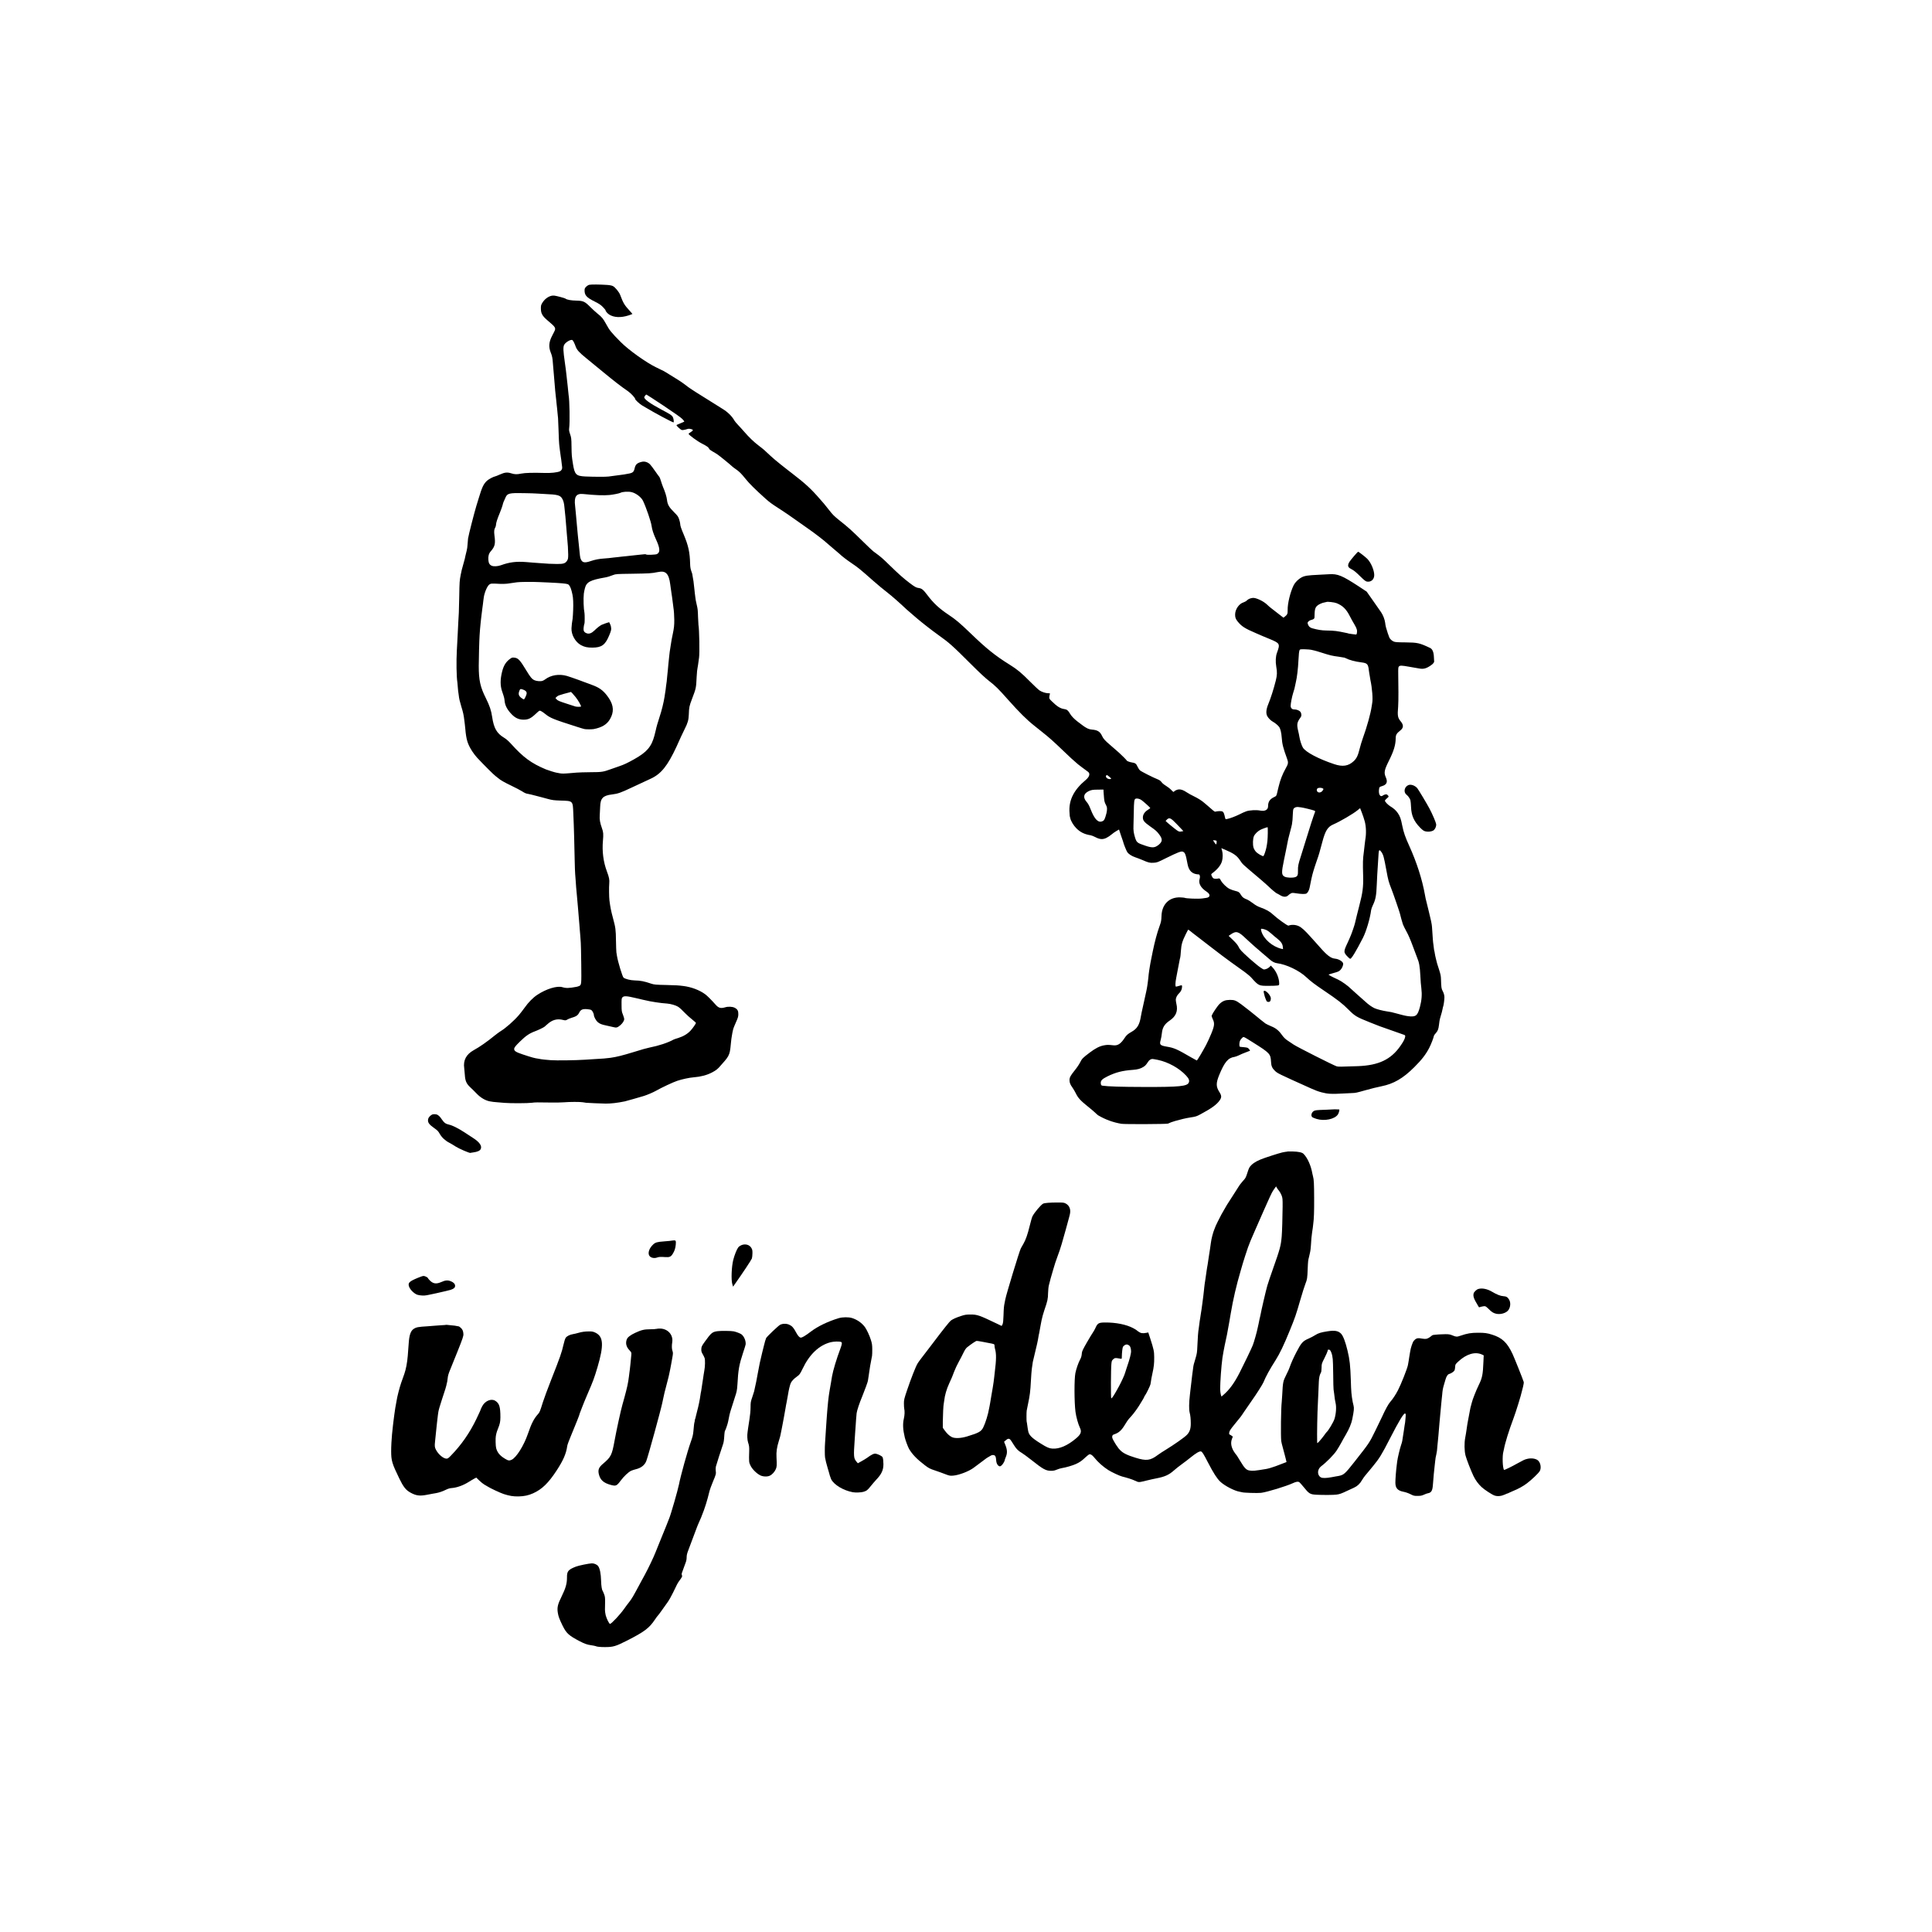 <?xml version="1.0" standalone="no"?>
<!DOCTYPE svg PUBLIC "-//W3C//DTD SVG 20010904//EN"
 "http://www.w3.org/TR/2001/REC-SVG-20010904/DTD/svg10.dtd">
<svg version="1.0" xmlns="http://www.w3.org/2000/svg"
 width="4167pt" height="4167pt" viewBox="0 0 4167 4167"
 preserveAspectRatio="xMidYMid meet">
<g transform="translate(0,4167) scale(0.1,-0.1)"
fill="#000000" stroke="none">
<path d="M12713 35528 c-47 -10 -102 -63 -104 -101 -7 -121 34 -170 220 -262
90 -45 127 -69 173 -116 32 -33 58 -64 58 -70 0 -21 42 -70 80 -94 101 -64
250 -71 413 -19 48 15 87 30 87 33 -1 3 -30 38 -66 76 -104 112 -133 160 -198
335 -23 61 -108 165 -155 189 -25 13 -69 22 -132 26 -155 10 -331 12 -376 3z"/>
<path d="M11895 35291 c-81 -20 -155 -79 -203 -161 -22 -37 -27 -56 -26 -115
1 -109 31 -161 154 -265 166 -140 174 -154 133 -235 -11 -22 -34 -67 -51 -100
-64 -128 -71 -228 -24 -347 31 -77 39 -118 47 -233 3 -38 7 -93 10 -121 3 -28
8 -80 10 -115 17 -218 25 -315 30 -359 2 -19 7 -62 10 -95 4 -33 8 -73 10 -90
2 -16 6 -61 10 -100 3 -38 8 -79 10 -90 2 -11 7 -58 10 -105 4 -47 8 -96 11
-110 2 -14 6 -110 9 -215 5 -187 13 -342 20 -387 2 -13 7 -50 10 -83 10 -78
12 -91 20 -145 10 -61 11 -75 20 -150 4 -36 9 -72 10 -80 5 -33 -18 -72 -50
-86 -60 -25 -190 -39 -325 -35 -253 8 -426 3 -511 -14 -89 -19 -140 -17 -209
5 -90 29 -143 23 -250 -25 -44 -20 -90 -38 -101 -40 -42 -8 -144 -63 -178 -96
-74 -71 -105 -139 -176 -374 -20 -66 -43 -142 -52 -170 -46 -152 -168 -628
-178 -700 -4 -27 -9 -86 -11 -129 -2 -43 -10 -102 -18 -130 -8 -28 -20 -78
-27 -111 -7 -33 -14 -64 -15 -70 -2 -5 -17 -59 -33 -120 -34 -121 -34 -119
-55 -225 -24 -123 -26 -151 -31 -460 -3 -162 -7 -322 -9 -355 -2 -33 -7 -112
-10 -175 -3 -63 -8 -162 -11 -220 -3 -58 -7 -145 -10 -195 -2 -49 -8 -151 -12
-225 -13 -229 -8 -571 12 -691 2 -13 6 -64 10 -114 4 -49 8 -92 10 -95 2 -3 6
-32 9 -64 8 -77 21 -130 56 -246 40 -129 52 -187 65 -300 3 -30 8 -66 10 -80
2 -14 6 -56 10 -95 21 -241 49 -332 150 -490 28 -44 77 -107 108 -140 145
-155 356 -365 392 -391 22 -16 49 -37 60 -47 45 -41 132 -91 287 -165 90 -43
190 -96 222 -116 68 -43 88 -52 141 -60 22 -4 91 -20 154 -37 64 -16 123 -32
131 -34 8 -2 67 -18 130 -35 101 -28 136 -32 280 -37 271 -8 264 -1 275 -277
3 -83 8 -196 10 -251 4 -98 10 -306 20 -775 3 -129 7 -255 10 -280 2 -25 6
-83 10 -130 8 -125 15 -210 20 -255 2 -22 7 -71 10 -110 3 -38 8 -95 11 -125
4 -30 8 -75 9 -100 6 -87 15 -195 19 -230 3 -19 7 -78 11 -130 3 -52 8 -111
10 -130 2 -19 7 -78 11 -130 3 -52 8 -117 10 -145 3 -27 7 -234 10 -460 5
-442 5 -447 -46 -472 -14 -6 -39 -14 -55 -17 -159 -30 -228 -32 -305 -8 -115
35 -347 -36 -541 -164 -93 -61 -192 -161 -275 -279 -40 -55 -95 -127 -124
-160 -107 -124 -285 -281 -390 -344 -30 -19 -86 -59 -125 -91 -177 -144 -326
-248 -459 -321 -161 -90 -229 -218 -204 -388 4 -31 10 -95 13 -143 8 -130 33
-189 114 -266 36 -34 69 -65 73 -70 4 -4 37 -37 73 -74 82 -85 184 -144 277
-162 61 -11 98 -16 163 -20 39 -3 108 -9 155 -13 125 -11 503 -10 590 2 74 10
103 10 420 5 91 -2 212 1 270 5 128 11 349 11 410 1 25 -4 56 -9 70 -11 31 -4
342 -17 425 -18 118 0 248 15 410 48 29 6 324 90 415 118 68 21 199 77 255
109 118 68 377 189 463 217 110 36 261 68 352 75 153 12 284 46 395 104 92 48
126 76 190 152 21 25 59 69 86 98 27 30 60 75 73 100 37 73 44 108 61 292 7
72 11 100 19 145 3 17 8 46 11 65 3 19 8 43 11 52 3 9 7 26 9 37 2 11 27 73
56 138 45 100 53 127 53 180 1 73 -19 107 -80 138 -48 24 -138 29 -203 9 -98
-29 -143 -16 -209 59 -82 93 -179 191 -222 222 -124 91 -301 158 -475 179
-114 14 -150 16 -363 21 -233 5 -262 8 -327 29 -153 52 -230 67 -360 70 -88 2
-198 30 -236 59 -24 18 -124 347 -143 472 -4 22 -9 56 -12 75 -3 19 -7 132 -9
250 -3 238 -8 280 -65 490 -42 155 -57 234 -76 380 -9 73 -11 290 -4 365 7 80
-2 130 -49 255 -79 210 -108 440 -87 670 12 134 9 185 -20 262 -44 123 -56
193 -49 288 3 47 8 128 9 180 5 184 62 242 256 265 125 15 188 37 410 142 128
61 250 118 421 196 227 103 367 277 563 700 25 54 46 100 46 102 0 6 91 198
129 275 64 125 83 193 87 310 5 156 11 182 69 335 88 233 88 230 100 475 3 58
7 114 9 125 2 11 7 42 10 68 4 27 9 56 11 65 1 10 6 38 9 65 3 26 9 68 13 95
14 96 5 613 -13 705 -2 11 -6 88 -9 171 -5 156 -6 167 -30 270 -18 78 -24 110
-30 166 -3 25 -7 61 -10 80 -2 19 -6 58 -9 85 -17 164 -21 192 -37 272 -6 29
-10 54 -9 55 0 2 -9 30 -21 63 -16 43 -23 88 -25 160 -6 243 -38 388 -135 619
-59 138 -79 199 -79 238 0 15 -10 58 -22 95 -20 61 -31 77 -114 160 -106 105
-138 162 -149 264 -7 62 -41 175 -84 272 -11 26 -32 86 -46 132 -14 46 -30 87
-35 90 -5 3 -43 56 -86 118 -42 61 -93 129 -113 150 -46 48 -115 71 -176 57
-101 -23 -138 -55 -157 -139 -17 -78 -39 -99 -123 -115 -38 -8 -88 -17 -110
-20 -79 -10 -281 -37 -330 -44 -53 -8 -315 -7 -500 1 -202 10 -232 40 -269
277 -26 163 -27 184 -30 372 -2 170 -5 189 -30 263 -23 67 -26 88 -20 135 16
116 8 602 -12 704 -2 12 -7 54 -10 95 -3 42 -7 82 -9 91 -1 8 -6 44 -9 80 -4
36 -9 81 -11 100 -2 19 -7 60 -10 90 -8 75 -12 103 -35 270 -33 229 -36 310
-15 357 24 56 138 125 178 110 15 -6 48 -70 72 -139 26 -75 76 -130 233 -257
81 -65 246 -200 367 -301 223 -184 389 -313 528 -407 67 -47 157 -144 157
-171 0 -17 96 -105 148 -136 29 -17 61 -36 70 -41 206 -124 583 -325 608 -325
13 0 1 90 -16 117 -23 39 -51 57 -246 160 -248 132 -382 230 -368 269 9 24 34
54 46 54 4 0 171 -108 371 -241 233 -155 377 -257 404 -287 24 -26 43 -50 43
-53 0 -3 -38 -21 -85 -39 -47 -18 -85 -36 -85 -40 0 -16 89 -98 114 -104 17
-4 50 0 84 10 65 20 65 20 114 10 55 -12 54 -30 -3 -65 -27 -17 -49 -34 -48
-38 2 -23 192 -162 286 -209 107 -54 148 -83 158 -115 3 -10 34 -34 68 -53 35
-19 87 -51 116 -71 48 -33 265 -210 316 -258 11 -11 46 -37 77 -58 73 -50 115
-92 206 -205 83 -104 202 -222 432 -429 86 -77 136 -114 305 -222 94 -60 251
-167 350 -239 99 -71 220 -156 268 -189 118 -80 360 -267 397 -305 3 -3 62
-54 132 -113 69 -58 132 -112 140 -119 54 -53 164 -137 274 -211 123 -82 188
-135 445 -363 107 -94 235 -201 324 -269 90 -69 270 -228 409 -360 22 -21 131
-115 226 -195 130 -109 316 -254 450 -350 248 -177 302 -225 714 -636 175
-175 311 -302 386 -359 133 -102 200 -167 415 -410 234 -264 406 -434 560
-555 39 -30 72 -57 75 -60 3 -3 48 -39 100 -80 146 -115 239 -198 465 -415
135 -130 195 -185 305 -279 21 -18 129 -98 216 -162 52 -37 32 -108 -49 -176
-249 -207 -360 -421 -352 -671 2 -51 5 -99 7 -107 3 -8 8 -30 12 -49 15 -64
71 -156 131 -216 85 -85 176 -129 306 -150 21 -3 67 -21 103 -40 93 -50 161
-55 238 -17 31 15 80 47 109 72 28 25 77 59 108 77 l56 32 42 -127 c24 -70 43
-127 44 -127 0 0 2 -7 4 -15 10 -44 68 -189 88 -218 30 -44 95 -86 175 -113
37 -12 103 -38 147 -56 138 -60 163 -66 246 -61 73 4 86 9 270 101 247 122
322 151 357 139 51 -17 65 -52 105 -269 28 -149 103 -218 244 -223 20 0 31
-52 18 -90 -33 -99 19 -197 151 -283 84 -55 81 -119 -6 -132 -19 -2 -60 -8
-90 -13 -88 -12 -355 -2 -383 15 -4 2 -43 6 -87 8 -239 11 -401 -147 -409
-400 -3 -99 -9 -129 -42 -220 -51 -137 -106 -343 -149 -556 -23 -112 -43 -213
-45 -224 -1 -11 -7 -45 -13 -75 -6 -30 -14 -77 -17 -105 -3 -27 -8 -61 -10
-75 -2 -14 -6 -54 -9 -90 -3 -36 -8 -76 -11 -89 -2 -12 -7 -42 -9 -65 -3 -22
-8 -52 -11 -66 -2 -14 -7 -38 -11 -55 -6 -31 -47 -218 -69 -315 -25 -108 -43
-196 -49 -233 -28 -178 -80 -264 -200 -331 -82 -46 -112 -73 -152 -135 -82
-125 -147 -167 -243 -156 -108 12 -133 12 -202 -1 -95 -18 -184 -64 -307 -157
-148 -112 -166 -130 -206 -210 -19 -40 -71 -117 -116 -172 -93 -116 -113 -153
-113 -212 0 -53 16 -95 62 -158 20 -27 53 -84 74 -126 48 -99 102 -158 257
-282 69 -55 144 -119 166 -141 23 -23 50 -46 60 -52 157 -92 318 -151 499
-182 70 -12 979 -8 1006 4 57 26 78 34 159 58 105 31 233 61 325 75 120 19
128 21 220 70 239 128 353 211 415 305 40 60 38 98 -13 177 -71 112 -72 189
-3 359 117 285 193 375 332 395 21 4 64 19 94 34 30 16 96 44 145 62 50 18 92
34 94 36 7 5 -29 52 -49 63 -11 6 -51 12 -90 15 -39 2 -75 7 -80 10 -15 9 -12
91 4 128 7 18 28 45 45 60 38 32 14 42 249 -105 347 -218 366 -239 375 -403 4
-96 24 -143 85 -201 56 -54 63 -58 777 -379 101 -45 152 -64 230 -85 134 -35
211 -39 455 -25 74 4 167 9 205 10 75 3 86 5 275 58 133 38 257 68 355 88 264
53 466 170 710 414 160 159 249 275 322 417 38 73 92 215 100 258 1 9 20 35
41 58 40 43 57 86 67 172 3 25 8 63 11 85 3 22 13 67 24 100 22 70 37 127 45
172 3 18 9 43 14 55 9 24 24 142 24 188 0 43 -14 93 -40 140 -25 46 -29 78
-34 250 -1 68 -10 108 -41 205 -22 66 -42 127 -43 135 -2 8 -13 51 -24 95 -11
44 -23 100 -26 124 -3 23 -7 46 -10 50 -2 4 -7 32 -10 62 -3 30 -7 63 -9 74
-8 40 -16 146 -31 383 -3 56 -26 166 -69 335 -35 139 -66 266 -69 282 -3 17
-10 55 -16 85 -59 328 -177 694 -336 1045 -88 193 -122 293 -150 431 -31 157
-47 202 -96 276 -39 57 -92 106 -164 148 -50 31 -115 98 -115 120 0 9 18 31
40 49 46 37 48 43 19 72 -16 16 -27 19 -52 14 -18 -4 -39 -13 -47 -20 -63 -52
-108 30 -84 153 6 27 13 33 59 46 105 31 130 88 83 194 -43 96 -31 156 66 350
105 210 146 341 148 481 1 84 16 109 104 180 66 53 69 115 6 190 -67 81 -74
121 -57 321 4 52 7 192 6 310 -2 118 -3 288 -4 377 -2 141 0 164 15 179 23 23
64 22 218 -6 69 -12 139 -24 155 -27 17 -3 48 -8 70 -12 90 -17 158 4 257 76
43 31 66 64 59 87 -1 5 -4 46 -5 90 -4 101 -32 167 -80 190 -229 109 -272 118
-531 121 -177 1 -227 5 -255 18 -43 19 -75 49 -94 85 -13 27 -58 161 -72 217
-13 54 -14 60 -19 103 -9 71 -44 163 -88 228 -23 33 -102 146 -176 252 l-135
192 -165 109 c-364 238 -460 278 -646 266 -49 -3 -137 -8 -195 -10 -134 -6
-256 -15 -283 -21 -12 -3 -33 -7 -46 -10 -85 -18 -195 -109 -240 -198 -72
-146 -133 -396 -129 -536 2 -74 -8 -99 -57 -136 l-34 -26 -88 68 c-193 148
-215 166 -265 214 -84 80 -249 155 -315 144 -55 -9 -90 -25 -119 -53 -16 -16
-49 -35 -72 -42 -98 -29 -182 -150 -183 -261 -1 -65 12 -100 57 -155 84 -103
153 -147 389 -248 61 -26 128 -55 150 -65 22 -9 87 -37 145 -60 229 -95 233
-104 160 -304 -27 -74 -32 -188 -14 -292 22 -121 19 -187 -10 -304 -49 -191
-104 -365 -161 -505 -47 -113 -54 -198 -24 -258 23 -44 79 -100 124 -124 43
-22 111 -79 134 -112 27 -37 48 -125 55 -226 9 -140 32 -231 115 -457 31 -85
28 -110 -29 -211 -66 -115 -120 -253 -151 -387 -6 -25 -12 -52 -15 -60 -2 -8
-11 -45 -19 -82 -16 -63 -18 -67 -60 -87 -97 -45 -135 -102 -135 -199 0 -79
-68 -115 -173 -94 -77 16 -232 8 -297 -16 -30 -10 -97 -40 -147 -66 -89 -44
-202 -87 -270 -101 -29 -6 -33 -4 -39 22 -22 101 -34 130 -60 142 -24 11 -105
8 -154 -5 -8 -2 -33 13 -55 34 -22 20 -67 59 -100 87 -33 27 -69 58 -79 67
-51 46 -139 102 -221 141 -49 23 -122 63 -161 89 -73 49 -128 68 -178 61 -35
-5 -78 -26 -95 -46 -10 -13 -19 -8 -59 35 -25 27 -78 68 -116 91 -40 24 -80
57 -95 79 -18 26 -42 43 -81 59 -108 43 -356 169 -384 195 -16 15 -39 51 -52
80 -27 62 -51 80 -119 89 -52 8 -115 32 -115 45 0 6 -118 125 -164 165 -123
108 -167 147 -196 171 -105 89 -144 132 -170 190 -43 94 -98 129 -217 138 -69
5 -123 30 -211 97 -42 32 -90 69 -107 81 -68 52 -129 116 -156 164 -40 70 -68
93 -120 100 -89 12 -159 55 -277 172 -51 50 -54 55 -50 95 3 23 8 49 12 58 6
14 0 17 -34 17 -59 1 -138 27 -190 61 -25 17 -117 103 -205 192 -185 187 -276
262 -435 361 -313 194 -508 351 -850 682 -230 221 -319 296 -470 396 -201 134
-326 249 -463 431 -82 109 -117 138 -179 146 -58 8 -86 23 -203 112 -128 97
-232 189 -427 379 -139 137 -196 187 -293 257 -16 11 -42 30 -58 43 -17 12
-115 104 -217 205 -259 255 -324 313 -523 470 -105 84 -142 121 -216 217 -49
63 -98 124 -108 135 -10 12 -47 54 -83 95 -198 229 -318 339 -620 571 -25 18
-52 39 -60 46 -8 6 -84 67 -169 133 -85 67 -188 155 -230 195 -124 119 -142
133 -246 213 -107 81 -210 180 -315 302 -36 41 -94 106 -130 143 -36 38 -72
81 -80 96 -48 89 -142 182 -247 247 -128 79 -503 314 -578 362 -38 25 -92 60
-120 78 -27 17 -78 55 -113 83 -35 27 -105 76 -155 107 -51 31 -137 85 -192
119 -117 73 -121 75 -285 153 -210 101 -592 373 -760 543 -207 208 -244 254
-320 395 -62 113 -90 147 -185 222 -38 31 -108 95 -155 142 -113 115 -151 133
-290 136 -130 3 -212 18 -246 45 -13 10 -191 58 -237 63 -18 2 -45 1 -62 -3z
m1730 -4236 c96 -24 207 -110 244 -188 70 -148 173 -450 185 -542 10 -77 41
-172 93 -285 91 -198 96 -281 22 -321 -27 -14 -226 -21 -234 -8 -6 8 -26 8
-145 -6 -88 -10 -126 -14 -185 -20 -33 -3 -73 -8 -90 -10 -16 -2 -61 -7 -100
-10 -38 -4 -77 -8 -86 -10 -9 -2 -52 -6 -95 -10 -43 -4 -88 -9 -99 -12 -11 -2
-54 -6 -95 -8 -114 -7 -204 -24 -298 -56 -135 -46 -184 -36 -217 45 -13 32
-19 73 -40 301 -7 74 -15 156 -20 190 -2 17 -7 64 -10 105 -6 74 -11 132 -20
220 -2 25 -9 99 -15 165 -6 66 -13 140 -16 165 -25 198 24 271 176 255 247
-26 446 -34 570 -21 79 8 208 34 232 47 47 25 170 32 243 14z m-2065 -29 c19
-2 107 -7 195 -11 272 -11 330 -27 372 -102 28 -50 40 -101 48 -193 3 -41 8
-86 10 -100 3 -14 7 -56 10 -95 5 -68 12 -159 20 -240 2 -22 7 -78 10 -125 4
-47 8 -98 10 -115 10 -84 20 -251 20 -335 0 -81 -3 -100 -23 -131 -37 -60 -78
-74 -217 -73 -102 0 -234 6 -395 20 -19 1 -69 5 -110 8 -41 3 -113 9 -160 13
-213 17 -362 -1 -545 -68 -69 -25 -157 -30 -200 -11 -46 20 -67 56 -72 126 -7
78 10 138 51 184 90 103 105 162 81 338 -12 92 -8 138 17 177 8 12 15 39 16
59 2 46 25 117 86 266 25 63 51 134 57 160 10 46 19 69 65 168 39 84 83 94
389 88 127 -2 246 -6 265 -8z m2813 -1724 c42 -40 68 -115 83 -237 3 -27 7
-57 9 -65 2 -8 7 -40 10 -70 3 -30 8 -62 10 -70 2 -8 7 -38 10 -66 3 -28 7
-59 9 -70 2 -10 7 -48 11 -84 4 -36 9 -72 10 -80 9 -48 18 -178 18 -260 1
-114 -6 -178 -32 -301 -11 -52 -23 -107 -25 -124 -3 -16 -12 -73 -20 -125 -20
-123 -26 -165 -31 -220 -9 -85 -16 -155 -20 -190 -3 -19 -7 -70 -10 -113 -4
-43 -8 -86 -10 -95 -1 -10 -6 -55 -10 -102 -4 -47 -8 -87 -10 -90 -1 -3 -6
-36 -10 -73 -3 -37 -8 -76 -10 -85 -1 -9 -6 -37 -10 -62 -3 -25 -9 -58 -11
-75 -20 -129 -64 -307 -109 -440 -35 -105 -71 -231 -79 -276 -2 -15 -16 -71
-31 -125 -65 -242 -164 -357 -440 -511 -147 -82 -215 -114 -315 -148 -52 -18
-133 -47 -180 -63 -172 -62 -197 -66 -440 -67 -124 -1 -261 -5 -305 -9 -44 -3
-114 -9 -155 -13 -120 -10 -162 -10 -210 -1 -25 5 -58 11 -74 14 -34 6 -177
51 -221 69 -316 132 -489 259 -757 557 -51 56 -100 99 -147 127 -157 95 -220
205 -256 448 -20 140 -56 245 -135 403 -122 243 -154 388 -154 700 0 151 11
558 18 655 2 22 6 85 10 140 4 55 9 107 11 115 2 8 7 51 10 95 4 44 8 82 10
85 2 3 6 39 10 80 4 41 8 77 10 80 1 3 6 36 10 73 3 37 8 76 10 85 1 9 6 39 9
66 15 106 75 247 120 279 33 23 45 24 231 14 50 -2 119 0 155 4 120 17 145 20
210 30 58 9 328 12 485 4 33 -1 125 -5 205 -9 255 -12 367 -22 406 -36 33 -13
59 -59 83 -149 28 -105 35 -167 35 -311 0 -113 -12 -308 -19 -320 -4 -7 -18
-125 -19 -170 -7 -139 83 -298 204 -364 75 -41 140 -55 249 -54 196 1 274 57
358 258 47 111 52 136 39 200 -3 20 -34 90 -39 90 -11 0 -136 -44 -162 -57
-40 -21 -99 -67 -159 -126 -58 -55 -110 -74 -160 -57 -47 15 -70 44 -70 88 0
37 12 111 20 124 6 9 6 198 0 227 -19 90 -26 308 -14 416 3 28 14 80 23 117
35 135 113 177 440 234 42 7 111 28 173 53 50 20 77 22 390 26 388 6 435 9
557 34 105 21 155 14 198 -27z m14454 -641 c130 -51 210 -129 284 -276 28 -55
73 -137 101 -182 52 -88 65 -130 54 -187 -6 -29 -10 -34 -29 -31 -12 2 -49 6
-82 10 -32 4 -62 8 -65 10 -4 2 -17 6 -31 9 -235 50 -271 54 -452 57 -99 1
-185 15 -304 48 -50 14 -78 40 -94 88 -10 31 -9 37 11 58 12 13 34 26 48 30
59 14 82 29 83 55 3 176 12 212 61 257 29 28 111 64 158 70 19 3 37 7 39 9 12
12 172 -6 218 -25z m-547 -1006 c14 -3 43 -11 66 -15 22 -5 90 -24 150 -44
198 -63 231 -71 384 -91 24 -3 109 -17 120 -20 3 0 14 -5 25 -11 73 -39 205
-74 336 -90 129 -16 148 -36 163 -174 3 -25 7 -55 10 -67 2 -11 8 -43 12 -70
3 -26 9 -57 11 -68 39 -179 57 -418 38 -505 -3 -14 -8 -45 -11 -69 -20 -145
-104 -448 -189 -680 -23 -64 -55 -168 -70 -231 -35 -144 -65 -208 -127 -266
-115 -108 -240 -127 -423 -65 -336 112 -611 257 -673 355 -27 43 -66 163 -77
237 -3 24 -15 81 -26 125 -33 140 -25 184 47 284 20 28 25 43 21 73 -6 43 -19
62 -58 83 -30 15 -59 22 -100 23 -43 1 -71 31 -72 76 0 51 28 196 53 275 25
78 38 126 45 170 3 19 10 51 15 70 23 92 47 291 55 465 6 133 14 204 26 227 8
14 24 16 116 14 60 -2 119 -7 133 -11z m-4321 -2768 c9 -12 8 -15 -6 -19 -56
-14 -123 41 -93 77 11 13 17 11 50 -15 20 -16 42 -36 49 -43z m4568 -220 c22
-12 22 -13 4 -43 -24 -39 -69 -57 -102 -40 -31 15 -38 62 -12 82 22 17 81 17
110 1z m-4726 -59 c1 -18 2 -44 4 -58 1 -14 5 -59 8 -101 5 -57 14 -91 37
-133 25 -49 29 -65 25 -119 -2 -34 -16 -98 -32 -142 -24 -70 -32 -82 -63 -96
-91 -43 -170 35 -255 251 -31 81 -57 129 -85 160 -85 96 -73 177 33 232 61 31
89 36 215 37 l112 1 1 -32z m814 -191 c46 -31 195 -166 195 -175 -1 -4 -25
-22 -54 -40 -69 -44 -106 -101 -106 -163 0 -66 28 -101 153 -190 131 -92 148
-108 203 -182 72 -97 68 -150 -18 -220 -81 -64 -135 -68 -283 -18 -179 60
-190 68 -225 180 -29 95 -37 154 -33 251 2 47 5 180 7 295 3 227 9 269 34 285
26 16 86 5 127 -23z m3450 -161 c48 -6 239 -53 278 -68 20 -8 26 -15 21 -27
-24 -57 -134 -394 -194 -596 -40 -132 -90 -294 -112 -360 -55 -168 -66 -221
-63 -311 3 -100 -10 -129 -66 -144 -60 -17 -177 -11 -220 11 -71 36 -73 83
-15 364 20 94 38 182 41 198 3 15 12 58 19 95 8 37 17 83 20 102 3 19 14 70
26 113 51 195 61 234 65 257 10 55 17 131 19 221 1 61 7 102 17 117 15 25 59
41 99 36 14 -2 43 -5 65 -8z m1371 -305 c30 -116 34 -266 10 -398 -2 -10 -7
-49 -11 -88 -6 -66 -9 -87 -19 -167 -22 -163 -24 -218 -15 -538 5 -224 -11
-345 -81 -615 -35 -134 -86 -340 -95 -384 -8 -39 -70 -221 -91 -268 -13 -28
-24 -54 -24 -57 0 -3 -21 -49 -46 -103 -91 -192 -91 -206 20 -315 16 -15 33
-28 38 -28 27 0 126 163 273 450 72 140 155 420 178 601 2 19 19 66 36 102 61
128 76 205 86 457 6 150 10 217 30 525 3 44 7 106 9 139 5 81 21 88 63 26 40
-60 52 -105 103 -382 42 -229 48 -250 115 -423 42 -107 173 -489 180 -523 7
-36 47 -179 63 -227 10 -28 44 -96 75 -152 38 -67 86 -176 137 -315 43 -117
86 -231 95 -253 44 -102 59 -189 70 -400 7 -132 10 -171 21 -260 17 -139 7
-260 -31 -404 -52 -192 -88 -219 -255 -198 -30 4 -73 12 -95 18 -22 6 -48 13
-59 15 -10 2 -58 14 -105 28 -89 25 -128 33 -196 42 -90 13 -221 46 -271 70
-59 28 -130 78 -196 140 -24 21 -99 89 -168 149 -69 61 -132 117 -140 126 -59
62 -206 167 -280 201 -146 67 -210 102 -203 109 5 3 55 19 113 35 89 24 111
34 140 64 33 33 60 94 60 132 0 45 -90 103 -172 111 -97 10 -172 67 -338 256
-36 41 -76 86 -90 101 -14 15 -59 65 -100 111 -124 139 -196 205 -256 233 -70
33 -158 38 -224 12 -19 -7 -238 150 -331 237 -70 66 -145 109 -275 156 -57 20
-106 48 -165 93 -46 35 -100 69 -119 76 -75 28 -105 50 -134 99 -34 59 -51 71
-130 90 -34 8 -86 26 -116 41 -64 31 -156 121 -190 185 -21 40 -28 45 -48 40
-44 -11 -99 -8 -116 6 -10 8 -24 31 -32 50 -15 36 -15 36 18 61 110 84 179
169 204 256 19 67 20 168 1 231 l-15 50 77 -32 c191 -81 260 -130 329 -235 56
-84 31 -61 432 -400 80 -68 164 -143 187 -166 46 -47 163 -144 174 -144 4 0
33 -16 65 -35 70 -43 126 -47 170 -13 16 12 31 25 34 29 3 3 18 13 33 21 25
13 40 13 115 1 112 -17 192 -19 220 -4 25 13 59 74 67 121 22 123 58 285 81
358 15 48 29 92 30 97 1 6 21 64 44 130 46 129 60 179 121 409 63 239 116 323
234 374 148 64 430 229 525 307 l55 45 38 -98 c21 -53 49 -139 63 -191z
m-4139 27 c42 -40 91 -89 189 -193 l37 -40 -29 -6 c-62 -14 -73 -9 -176 73
-57 45 -120 98 -141 117 l-37 35 27 28 c39 41 73 37 130 -14z m2047 -273 c-2
-142 -9 -209 -30 -314 -15 -72 -48 -168 -63 -184 -13 -14 -130 53 -166 96 -20
23 -42 62 -49 87 -19 64 -14 195 9 245 22 49 83 108 139 137 34 18 138 56 157
57 3 1 4 -55 3 -124z m-1108 -168 c11 -6 4 -72 -8 -81 -1 -2 -17 18 -35 44
l-31 48 31 -2 c18 -1 37 -5 43 -9z m1081 -1928 c24 -11 71 -46 105 -77 35 -32
91 -79 125 -105 81 -64 115 -114 121 -178 l5 -50 -29 6 c-196 44 -387 208
-438 377 -7 26 -11 50 -8 53 10 10 75 -5 119 -26z m-1644 -21 c23 -18 47 -37
53 -43 6 -5 62 -48 124 -95 61 -47 180 -138 263 -203 148 -115 390 -298 434
-327 39 -27 203 -144 301 -216 53 -39 117 -93 141 -120 157 -176 161 -177 371
-177 86 0 173 3 193 7 36 7 37 9 37 48 0 107 -58 249 -136 335 l-44 47 -31
-32 c-29 -29 -81 -52 -121 -52 -13 0 -116 70 -154 105 -6 5 -33 28 -60 50 -27
22 -71 60 -99 85 -171 155 -206 192 -231 249 -18 38 -52 80 -119 145 l-95 91
48 33 c116 79 162 65 326 -93 22 -22 79 -74 126 -115 47 -41 87 -77 90 -80 3
-3 32 -28 65 -55 33 -28 65 -55 70 -61 6 -6 35 -30 65 -55 30 -24 71 -59 90
-77 53 -50 110 -80 165 -87 199 -25 476 -157 627 -299 94 -88 184 -157 388
-294 293 -198 396 -278 524 -407 140 -140 172 -160 463 -276 209 -84 201 -81
458 -170 110 -38 207 -72 215 -76 8 -3 20 -7 25 -9 6 -1 23 -7 38 -13 25 -10
28 -15 24 -44 -6 -43 -38 -105 -105 -200 -203 -290 -468 -415 -912 -432 -376
-14 -426 -14 -460 -4 -66 20 -856 419 -930 470 -41 27 -103 69 -137 92 -37 25
-77 64 -100 97 -75 108 -139 162 -243 204 -52 22 -108 49 -125 60 -28 19 -183
144 -195 156 -14 14 -264 212 -325 256 -118 86 -148 98 -245 98 -101 -1 -156
-22 -224 -85 -40 -36 -152 -202 -171 -252 -5 -10 4 -40 21 -75 45 -90 40 -144
-31 -317 -32 -77 -81 -185 -110 -240 -77 -146 -193 -340 -202 -338 -4 1 -57
30 -118 65 -308 179 -367 206 -527 233 -150 26 -164 42 -133 149 9 33 21 98
25 143 12 122 59 197 170 272 135 92 180 205 143 360 -7 31 -13 71 -13 89 0
40 29 98 65 132 42 39 66 85 69 134 4 52 3 52 -68 31 -27 -8 -54 -15 -61 -15
-19 0 -17 82 5 193 11 56 22 113 24 127 2 14 14 75 26 135 12 61 24 121 26
135 3 14 7 32 10 40 3 8 10 71 14 140 10 142 29 207 106 363 27 53 50 97 52
97 2 0 22 -15 45 -32z m-11963 -1444 c121 -29 212 -50 255 -58 17 -4 41 -9 55
-12 57 -11 199 -33 250 -38 30 -3 84 -8 120 -11 80 -7 183 -37 232 -67 38 -24
77 -59 168 -153 30 -31 92 -86 138 -123 45 -36 82 -69 82 -74 0 -17 -67 -114
-117 -168 -64 -69 -154 -123 -263 -157 -46 -14 -91 -29 -100 -34 -124 -69
-321 -134 -529 -175 -58 -12 -149 -37 -331 -94 -241 -74 -369 -106 -502 -125
-96 -13 -160 -18 -378 -30 -47 -3 -123 -7 -170 -11 -219 -14 -618 -19 -740
-10 -95 7 -194 17 -210 21 -8 2 -33 7 -55 10 -88 12 -137 26 -340 93 -144 48
-185 73 -185 116 0 32 23 62 126 163 126 123 199 173 323 220 70 26 170 74
202 96 11 8 39 32 62 54 106 98 215 128 344 94 45 -12 60 -10 93 11 14 9 50
24 80 33 104 30 143 55 170 110 35 69 71 86 167 80 43 -3 83 -11 97 -20 24
-16 56 -80 56 -113 0 -33 47 -118 81 -146 45 -38 81 -53 192 -76 50 -10 117
-25 147 -33 65 -17 86 -11 146 38 50 42 86 96 87 133 1 15 -12 59 -27 97 -27
65 -29 80 -30 211 -1 125 1 144 18 162 31 36 94 32 286 -14z m11264 -1334
c223 -47 461 -179 608 -338 61 -66 77 -107 58 -151 -33 -80 -199 -97 -955 -95
-510 1 -789 10 -910 28 -23 4 -31 17 -33 55 -4 55 30 89 145 146 175 86 320
124 548 140 100 7 167 26 225 63 44 28 56 41 103 112 24 37 59 60 93 60 11 0
64 -9 118 -20z"/>
<path d="M11004 27462 c-92 -67 -140 -143 -174 -276 -43 -171 -43 -306 1 -432
41 -118 47 -141 53 -205 10 -99 59 -190 155 -288 78 -80 157 -114 258 -113 99
0 158 30 266 133 71 66 72 67 103 54 17 -7 60 -36 95 -65 108 -87 172 -113
676 -274 77 -25 154 -48 170 -51 37 -7 160 -7 198 0 176 34 285 100 350 212
89 150 83 292 -18 447 -99 150 -184 221 -333 280 -165 65 -508 188 -579 208
-169 47 -343 19 -470 -77 -16 -12 -41 -26 -55 -30 -42 -14 -131 -6 -176 15
-52 26 -86 66 -169 204 -141 233 -178 273 -262 282 -42 5 -53 2 -89 -24z m279
-666 c53 -19 77 -44 77 -78 0 -28 -41 -121 -59 -132 -5 -3 -29 10 -55 30 -62
47 -72 87 -41 162 15 36 23 37 78 18z m1132 -161 c52 -63 128 -197 116 -204
-12 -8 -98 -7 -121 1 -8 3 -96 31 -194 63 -148 48 -184 63 -208 88 l-28 31 21
22 c12 12 33 27 47 33 28 12 189 58 232 67 13 3 27 7 30 10 5 5 44 -36 105
-111z"/>
<path d="M27256 20292 c-3 -5 0 -26 6 -48 5 -21 10 -41 11 -44 0 -15 39 -115
48 -126 6 -8 25 -14 40 -14 32 0 49 27 49 76 0 71 -127 199 -154 156z"/>
<path d="M29214 29688 c-103 -121 -126 -155 -134 -191 -10 -48 6 -72 74 -106
43 -21 94 -63 176 -144 86 -85 124 -115 148 -120 91 -18 162 44 162 140 0 104
-70 268 -147 347 -43 44 -187 156 -201 156 -4 0 -40 -37 -78 -82z"/>
<path d="M30380 24738 c-88 -33 -115 -150 -47 -205 40 -33 76 -84 87 -122 5
-21 12 -87 14 -147 7 -182 60 -304 191 -440 55 -56 80 -75 115 -84 52 -14 126
-8 168 14 41 21 75 93 67 143 -6 41 -82 217 -141 329 -55 105 -243 418 -267
446 -50 56 -134 86 -187 66z"/>
<path d="M28787 17744 c-1 -1 -83 -5 -182 -9 -215 -7 -242 -10 -272 -30 -50
-33 -64 -105 -26 -133 10 -7 50 -23 88 -35 171 -53 394 -6 462 97 21 33 39
105 26 107 -15 2 -94 4 -96 3z"/>
<path d="M9315 17628 c-40 -22 -75 -62 -81 -95 -13 -71 16 -113 135 -197 65
-45 85 -66 115 -120 42 -76 120 -149 203 -191 32 -16 94 -53 138 -82 74 -48
307 -149 323 -139 4 2 30 7 57 10 96 13 149 37 165 77 27 64 -27 143 -153 226
-51 33 -139 91 -197 129 -139 90 -258 150 -337 168 -72 16 -104 40 -156 116
-37 54 -52 69 -86 92 -29 20 -96 23 -126 6z"/>
<path d="M27778 16835 c-2 -2 -30 -6 -63 -10 -55 -6 -184 -44 -430 -127 -143
-49 -234 -97 -291 -153 -47 -47 -55 -61 -89 -167 -34 -107 -41 -120 -96 -178
-32 -35 -80 -97 -104 -139 -25 -42 -86 -137 -135 -211 -93 -140 -120 -185
-227 -375 -35 -63 -133 -262 -133 -272 0 -3 -6 -19 -14 -36 -31 -69 -70 -219
-80 -307 -3 -25 -12 -88 -20 -140 -8 -52 -18 -113 -21 -135 -28 -190 -36 -242
-40 -255 -2 -8 -6 -37 -10 -65 -8 -66 -14 -108 -25 -175 -15 -90 -20 -132 -26
-185 -2 -27 -6 -66 -9 -85 -2 -19 -7 -60 -10 -90 -3 -30 -13 -107 -22 -170
-20 -151 -20 -145 -32 -220 -6 -36 -13 -81 -15 -100 -3 -19 -7 -46 -10 -60 -2
-14 -7 -52 -11 -85 -4 -32 -8 -66 -10 -75 -12 -65 -23 -201 -30 -385 -5 -132
-10 -163 -39 -260 -39 -127 -45 -150 -52 -209 -2 -24 -6 -52 -8 -62 -2 -11 -7
-50 -12 -89 -4 -38 -8 -72 -9 -75 -1 -3 -5 -39 -9 -80 -5 -41 -10 -83 -11 -92
-2 -9 -7 -48 -10 -85 -4 -37 -9 -81 -11 -98 -20 -169 -22 -317 -5 -382 16 -60
24 -141 24 -238 0 -115 -25 -185 -89 -248 -53 -53 -274 -208 -441 -310 -65
-39 -147 -93 -182 -119 -159 -120 -246 -131 -476 -60 -183 56 -271 99 -335
165 -27 28 -50 55 -50 59 0 3 -6 13 -14 21 -8 8 -37 53 -64 100 -41 71 -48 92
-43 118 5 26 14 34 51 46 94 32 153 87 225 208 29 50 67 105 83 122 16 18 42
48 58 65 44 49 115 145 161 218 75 120 113 185 113 194 0 5 6 17 14 25 23 26
114 213 120 246 3 17 9 50 12 75 3 25 12 77 21 115 30 141 31 150 40 220 5 33
8 112 7 175 -1 125 -9 165 -86 403 l-42 128 -40 -8 c-82 -16 -121 -10 -173 27
-26 19 -50 36 -53 40 -3 3 -29 18 -57 33 -150 80 -376 125 -613 123 -132 -1
-158 -16 -202 -115 -17 -36 -41 -81 -55 -99 -13 -17 -72 -114 -130 -215 -82
-142 -106 -192 -109 -227 -5 -66 -14 -99 -39 -144 -35 -65 -83 -200 -101 -291
-26 -127 -25 -628 2 -835 14 -108 58 -267 96 -345 42 -87 22 -141 -86 -231
-184 -155 -359 -229 -509 -218 -71 6 -114 24 -247 107 -202 126 -260 185 -275
277 -4 25 -9 54 -11 65 -3 11 -7 43 -10 70 -3 28 -8 53 -10 57 -6 9 -6 206 0
243 2 17 14 75 26 130 42 197 53 281 65 515 6 106 14 222 20 260 7 49 17 115
21 145 3 17 20 91 39 165 41 164 73 308 81 369 3 26 8 48 9 51 2 3 11 46 19
95 9 50 18 99 20 110 2 11 11 61 21 110 9 50 37 149 61 220 68 197 77 239 79
365 2 69 9 139 19 175 9 33 19 71 22 85 3 14 9 39 14 55 6 17 30 102 55 190
24 88 67 217 94 287 27 69 67 188 89 265 37 125 149 526 157 563 2 8 10 40 18
70 28 106 -3 195 -83 240 -42 23 -55 24 -180 24 -167 0 -282 -9 -312 -25 -48
-25 -188 -191 -229 -272 -11 -21 -37 -111 -59 -202 -47 -192 -85 -302 -137
-392 -21 -36 -46 -79 -55 -97 -30 -55 -315 -992 -334 -1096 -2 -14 -9 -45 -14
-70 -17 -79 -21 -121 -26 -280 -3 -112 -9 -165 -21 -193 -9 -21 -19 -36 -22
-34 -3 1 -44 21 -91 44 -388 186 -432 202 -579 201 -94 0 -118 -4 -208 -33
-105 -35 -167 -63 -215 -97 -25 -17 -170 -199 -388 -488 -52 -68 -100 -131
-107 -140 -134 -173 -201 -262 -223 -299 -39 -64 -138 -316 -223 -566 -66
-195 -71 -216 -71 -295 0 -47 3 -98 7 -115 12 -51 9 -137 -8 -210 -27 -116
-21 -239 20 -410 14 -59 68 -204 91 -244 70 -119 169 -222 341 -353 84 -64
107 -76 221 -114 70 -24 170 -59 222 -80 86 -33 102 -36 165 -31 126 9 348 94
451 174 27 20 96 73 154 115 58 43 110 82 115 86 6 5 15 11 20 13 6 2 28 15
50 29 44 28 61 32 92 25 31 -7 45 -39 48 -106 3 -62 25 -110 61 -129 18 -10
27 -9 53 11 26 19 71 93 71 117 0 5 12 37 26 73 33 80 29 152 -12 253 l-28 70
39 33 c54 47 81 42 121 -22 18 -27 47 -74 66 -103 41 -65 88 -110 155 -148 28
-16 119 -83 203 -149 261 -207 317 -238 434 -238 44 0 78 7 121 26 33 14 80
28 105 32 85 13 234 56 306 89 86 40 127 69 209 147 33 31 70 59 82 62 27 6
63 -18 103 -68 78 -99 193 -201 305 -272 71 -45 242 -125 295 -138 118 -30
219 -62 280 -91 85 -39 75 -40 257 5 65 16 159 37 208 46 180 35 268 75 377
172 35 32 111 92 168 133 57 41 143 107 192 147 113 92 189 136 221 128 27 -7
52 -47 152 -240 117 -226 192 -343 264 -412 95 -90 310 -201 422 -218 24 -4
46 -8 49 -10 20 -12 336 -22 410 -13 134 18 539 141 688 210 66 31 107 37 134
22 9 -5 51 -52 93 -104 120 -149 140 -161 280 -169 144 -7 371 -6 432 3 67 9
107 23 224 79 52 24 122 57 156 72 70 32 127 86 169 161 16 28 46 71 66 95 21
24 65 78 99 119 33 41 69 84 78 95 128 155 183 243 355 579 202 394 303 560
332 549 14 -5 16 -18 10 -87 -3 -45 -8 -92 -10 -106 -3 -14 -7 -43 -11 -65 -3
-22 -11 -71 -16 -110 -6 -38 -12 -79 -14 -90 -5 -31 -15 -97 -21 -135 -3 -19
-16 -64 -29 -100 -23 -67 -69 -262 -79 -335 -3 -22 -7 -58 -10 -80 -16 -120
-30 -305 -30 -385 1 -117 50 -171 175 -195 43 -8 107 -30 150 -52 67 -34 81
-38 154 -37 65 0 91 5 137 26 32 15 70 29 86 31 72 12 98 54 107 177 5 79 9
127 20 240 11 111 17 167 20 190 2 14 7 54 10 90 8 70 8 71 25 145 12 54 15
79 24 195 4 41 8 91 11 110 2 19 7 67 10 105 8 102 15 183 20 240 7 68 14 148
20 220 3 33 8 80 10 105 3 25 7 74 10 110 3 36 8 81 10 100 3 19 7 62 10 95 8
97 15 136 35 205 10 36 26 90 35 120 21 75 49 118 82 126 40 10 100 50 114 76
6 12 13 46 14 76 3 54 4 56 71 119 175 162 363 216 510 147 l35 -17 -6 -136
c-11 -280 -25 -350 -102 -506 -54 -110 -135 -315 -148 -375 -1 -8 -9 -35 -16
-60 -7 -25 -13 -50 -15 -56 -4 -20 -34 -180 -49 -259 -8 -44 -16 -89 -18 -100
-3 -11 -10 -60 -16 -110 -7 -49 -19 -126 -28 -170 -23 -115 -20 -290 6 -388
24 -90 116 -326 174 -447 43 -87 101 -167 172 -233 60 -57 226 -165 280 -183
63 -22 144 -14 221 21 32 15 59 26 59 24 0 -2 14 4 30 13 17 9 55 26 85 38
117 47 219 103 305 168 105 80 243 212 274 262 41 69 18 193 -46 238 -51 36
-141 47 -226 26 -52 -12 -84 -28 -212 -99 -124 -70 -279 -145 -285 -138 -32
37 -41 305 -14 395 3 10 7 30 10 45 24 136 107 404 211 681 52 139 159 485
178 576 3 10 14 55 25 98 11 44 18 90 14 102 -18 60 -207 533 -243 608 -115
243 -223 344 -439 412 -107 34 -162 41 -302 41 -153 0 -230 -13 -383 -65 -74
-26 -91 -25 -168 7 -53 22 -79 27 -154 27 -74 0 -205 -8 -270 -18 -7 -1 -29
-16 -48 -33 -19 -17 -52 -36 -72 -43 -35 -12 -58 -11 -164 6 -51 8 -92 -10
-130 -58 -25 -31 -65 -151 -76 -229 -3 -24 -8 -51 -10 -59 -2 -8 -7 -35 -10
-60 -5 -42 -20 -127 -29 -176 -15 -75 -148 -412 -214 -539 -49 -95 -112 -190
-167 -252 -40 -45 -103 -160 -177 -322 -11 -25 -76 -158 -143 -296 -133 -271
-127 -261 -445 -666 -213 -272 -237 -292 -355 -314 -16 -2 -43 -7 -60 -10 -16
-3 -55 -10 -85 -16 -115 -21 -194 -22 -228 -5 -86 45 -85 173 2 240 119 90
271 245 334 339 27 40 70 113 97 162 26 50 70 128 98 175 76 129 124 244 143
340 37 184 42 239 28 292 -8 29 -16 67 -19 83 -27 150 -33 220 -40 470 -11
318 -23 433 -70 630 -44 186 -94 320 -138 367 -60 64 -137 79 -294 54 -148
-23 -200 -40 -269 -84 -32 -21 -93 -52 -135 -71 -131 -56 -162 -91 -271 -301
-65 -126 -113 -234 -144 -325 -9 -28 -40 -97 -70 -155 -71 -142 -74 -153 -89
-441 -4 -64 -8 -130 -10 -145 -16 -124 -24 -729 -11 -844 2 -19 18 -87 36
-150 17 -63 35 -131 40 -150 4 -19 15 -62 24 -94 9 -32 15 -59 14 -60 -9 -5
-174 -68 -233 -89 -78 -29 -165 -54 -210 -61 -249 -41 -284 -44 -358 -32 -65
10 -107 53 -192 196 -37 63 -71 117 -74 120 -4 3 -23 28 -43 56 -80 110 -103
215 -67 309 l19 50 -23 17 c-12 10 -30 20 -39 24 -24 7 -23 45 1 93 11 21 62
88 113 149 113 135 120 145 191 252 31 47 105 154 164 238 102 143 234 352
253 397 53 129 131 272 262 478 90 141 180 330 303 632 119 292 136 340 231
670 41 143 91 299 110 347 38 96 41 117 49 328 6 151 9 179 27 245 5 22 12 51
15 65 2 14 8 41 13 60 4 19 11 76 14 125 4 50 9 122 11 160 3 39 10 95 15 125
5 30 12 75 15 100 3 25 7 60 9 78 16 118 21 267 20 552 -1 320 -6 415 -24 475
-5 17 -12 46 -15 65 -28 167 -105 339 -190 424 -31 31 -109 48 -237 51 -53 1
-99 1 -100 0z m-192 -848 c17 -21 43 -66 56 -100 21 -57 23 -76 22 -242 -1
-205 -12 -563 -20 -645 -19 -207 -34 -261 -196 -720 -44 -124 -96 -277 -114
-339 -29 -98 -130 -533 -149 -640 -3 -19 -7 -37 -9 -40 -2 -3 -7 -22 -10 -41
-3 -19 -12 -64 -20 -100 -8 -36 -17 -76 -20 -90 -14 -77 -81 -315 -106 -375
-28 -71 -189 -406 -283 -590 -112 -221 -223 -374 -353 -483 l-39 -34 -14 44
c-7 24 -13 77 -14 118 0 152 24 494 49 675 6 44 41 238 49 270 6 26 44 203 49
230 12 60 49 263 51 280 2 11 15 88 29 170 54 318 121 606 216 930 22 77 43
147 45 155 7 28 87 275 111 343 28 81 85 218 125 305 16 35 29 65 29 67 0 3
131 302 180 410 10 22 48 108 85 190 89 199 105 232 150 294 l38 53 15 -28 c8
-16 30 -46 48 -67z m-6396 -3257 c58 -11 116 -22 129 -25 130 -24 131 -24 131
-58 0 -18 5 -48 10 -67 31 -105 30 -232 -5 -510 -2 -19 -7 -60 -10 -90 -7 -70
-21 -170 -30 -220 -3 -14 -7 -41 -10 -60 -3 -19 -12 -71 -20 -115 -15 -89 -23
-135 -30 -180 -3 -16 -7 -41 -10 -55 -3 -14 -8 -38 -11 -55 -23 -135 -78 -313
-126 -410 -44 -90 -94 -119 -348 -196 -136 -42 -271 -47 -335 -12 -52 27 -101
74 -151 143 l-39 55 0 135 c1 134 12 359 20 383 2 7 6 37 10 67 12 114 52 252
107 370 51 109 73 161 109 260 22 57 66 152 99 210 32 58 77 144 100 193 28
59 54 97 78 117 85 68 188 138 207 139 11 1 67 -8 125 -19z m3168 -83 c20 -16
33 -55 37 -112 4 -52 -28 -177 -95 -370 -17 -50 -32 -97 -34 -106 -11 -44 -77
-189 -134 -294 -101 -185 -146 -255 -164 -255 -11 0 -9 640 3 745 6 61 11 73
39 98 30 26 38 29 84 24 28 -3 62 -9 76 -12 24 -6 25 -5 26 42 1 84 13 192 24
214 6 11 25 28 42 39 32 19 63 15 96 -13z m4350 -134 c12 -27 24 -64 26 -83 3
-19 8 -52 11 -73 4 -21 8 -172 10 -335 1 -163 5 -308 8 -322 3 -14 8 -52 12
-85 12 -108 18 -148 31 -205 21 -88 10 -238 -24 -345 -22 -69 -133 -255 -171
-285 -4 -3 -28 -34 -53 -70 -26 -36 -70 -90 -97 -120 -47 -51 -51 -53 -52 -30
-5 185 3 623 16 855 2 33 7 132 10 220 4 88 8 194 10 235 3 83 19 152 42 189
11 17 16 51 17 111 1 86 2 89 64 211 34 68 64 135 66 149 3 14 5 26 5 28 1 1
11 2 24 2 18 0 28 -11 45 -47z"/>
<path d="M14497 14913 c-4 -3 -91 -12 -177 -18 -148 -11 -184 -21 -234 -68
-84 -79 -119 -183 -80 -242 27 -42 99 -60 159 -40 49 17 75 19 179 12 97 -7
125 5 166 70 38 59 59 123 65 198 7 82 2 94 -41 92 -20 -1 -36 -3 -37 -4z"/>
<path d="M15984 14811 c-22 -10 -50 -30 -61 -45 -31 -39 -82 -166 -108 -271
-37 -146 -48 -431 -20 -523 l16 -53 34 48 c175 248 362 530 372 560 6 21 12
71 12 112 1 62 -3 81 -24 116 -41 71 -136 95 -221 56z"/>
<path d="M9004 14106 c-184 -78 -211 -107 -179 -192 24 -64 111 -148 177 -170
53 -17 149 -22 203 -10 17 4 39 9 50 10 44 8 274 58 330 73 33 8 68 17 78 19
79 15 134 43 147 73 21 52 -14 100 -96 130 -63 23 -110 18 -198 -21 -108 -47
-176 -37 -248 38 -21 21 -38 42 -38 46 0 15 -65 48 -95 48 -16 0 -76 -20 -131
-44z"/>
<path d="M31885 13869 c-38 -11 -93 -63 -101 -96 -15 -60 3 -113 82 -244 l34
-56 54 15 c30 8 65 12 79 8 14 -3 49 -31 79 -62 56 -59 100 -87 157 -99 79
-17 169 1 232 46 70 50 95 176 50 255 -32 56 -61 74 -128 78 -60 3 -140 35
-243 96 -103 61 -214 83 -295 59z"/>
<path d="M18095 13241 c-234 -70 -455 -176 -606 -291 -125 -94 -185 -130 -218
-130 -28 0 -65 42 -107 123 -48 92 -84 130 -146 157 -59 26 -140 24 -193 -4
-40 -21 -282 -252 -300 -285 -11 -22 -34 -100 -50 -171 -2 -8 -18 -71 -35
-140 -43 -173 -66 -282 -95 -445 -32 -178 -32 -178 -80 -395 -2 -8 -18 -57
-35 -109 -41 -122 -40 -117 -42 -246 0 -63 -11 -170 -24 -250 -13 -77 -26
-162 -29 -190 -3 -27 -9 -68 -12 -90 -10 -65 -5 -163 11 -213 23 -70 27 -99
25 -182 -7 -245 -6 -251 29 -322 37 -76 129 -168 208 -208 61 -31 160 -34 212
-6 48 25 96 77 122 133 25 52 27 83 18 259 -7 118 7 217 50 355 17 53 33 109
35 125 3 16 15 74 26 129 11 55 23 116 26 135 3 19 14 80 25 135 10 55 21 116
24 135 3 19 8 45 10 56 2 12 7 39 10 60 4 22 8 46 11 54 2 8 7 33 10 55 4 22
8 45 9 50 2 6 6 33 11 60 17 111 45 226 64 262 21 41 74 95 131 134 53 36 66
55 121 168 148 311 355 507 603 571 70 18 189 21 229 5 22 -9 18 -47 -14 -133
-87 -231 -161 -479 -184 -609 -9 -55 -16 -97 -21 -128 -5 -32 -22 -127 -28
-160 -2 -11 -7 -45 -12 -75 -4 -30 -8 -57 -9 -60 -5 -23 -21 -181 -30 -290 -3
-47 -8 -103 -10 -125 -2 -22 -7 -85 -10 -140 -3 -55 -8 -122 -10 -150 -2 -27
-7 -97 -10 -155 -3 -58 -8 -127 -10 -155 -7 -85 -7 -268 0 -310 8 -53 31 -144
57 -230 12 -38 22 -75 24 -81 7 -37 38 -133 51 -159 64 -122 261 -241 468
-280 56 -10 180 -6 228 9 69 21 90 37 158 124 34 42 87 104 118 137 115 121
155 208 155 335 -1 75 -6 121 -19 151 -8 22 -97 67 -145 75 -41 7 -89 -16
-190 -90 -25 -18 -80 -51 -122 -74 l-76 -42 -31 37 c-60 72 -62 112 -36 483 3
36 7 103 10 150 3 47 8 110 10 140 2 30 7 96 10 145 3 50 8 106 11 125 8 60
61 220 120 360 48 116 126 330 123 338 -1 2 7 50 16 102 1 8 6 40 10 70 11 88
29 192 63 365 3 17 6 80 5 140 0 90 -5 127 -28 200 -29 97 -91 229 -132 285
-68 90 -171 161 -282 194 -72 21 -199 19 -276 -3z"/>
<path d="M9628 13096 c-1 -2 -57 -7 -123 -10 -66 -4 -133 -9 -150 -11 -16 -2
-73 -6 -125 -10 -217 -13 -251 -20 -310 -59 -62 -41 -94 -134 -105 -311 -5
-75 -7 -104 -20 -265 -12 -149 -39 -293 -75 -395 -16 -44 -47 -132 -69 -195
-33 -96 -86 -301 -96 -375 -2 -17 -9 -53 -29 -160 -2 -11 -7 -45 -11 -75 -4
-30 -8 -62 -10 -70 -4 -25 -14 -102 -20 -155 -3 -27 -8 -66 -10 -85 -3 -19 -7
-62 -10 -95 -3 -33 -8 -76 -10 -95 -9 -84 -19 -273 -18 -360 0 -204 19 -267
174 -586 89 -184 143 -253 244 -308 118 -65 197 -76 348 -47 56 11 116 22 132
25 17 3 46 8 65 11 69 12 146 38 214 72 47 23 87 36 125 38 114 8 248 56 370
132 42 27 96 58 119 71 l44 23 66 -64 c37 -35 85 -74 107 -86 22 -12 54 -30
70 -41 60 -39 272 -138 350 -164 126 -40 202 -53 320 -51 123 3 214 22 315 68
189 85 327 219 503 487 147 224 209 368 232 536 3 22 39 121 81 220 98 234
184 451 184 464 0 6 4 18 9 28 5 9 23 58 41 107 18 50 74 187 125 305 115 265
142 337 210 565 142 481 132 666 -41 751 -48 23 -70 28 -133 28 -96 0 -164
-10 -243 -33 -35 -10 -83 -22 -107 -25 -71 -11 -138 -45 -161 -82 -12 -18 -32
-81 -45 -141 -41 -179 -69 -260 -273 -778 -71 -181 -149 -391 -172 -465 -64
-205 -70 -221 -110 -264 -84 -94 -139 -200 -214 -421 -87 -254 -248 -510 -350
-559 -50 -24 -76 -20 -144 22 -110 66 -165 132 -191 229 -12 43 -16 219 -6
263 3 14 8 38 11 54 3 16 18 61 34 100 42 103 52 151 53 246 0 231 -23 304
-113 359 -87 52 -217 -3 -279 -118 -17 -33 -31 -62 -31 -63 2 -6 -34 -87 -95
-213 -144 -299 -323 -557 -544 -784 -57 -60 -73 -71 -101 -71 -68 0 -179 95
-230 197 -24 49 -27 75 -17 168 4 33 14 130 22 215 9 85 18 171 20 190 2 19 7
62 11 95 3 33 8 67 9 75 2 8 6 40 10 70 4 30 36 143 72 250 74 221 101 309
109 360 3 19 8 38 10 41 2 4 6 37 10 75 4 47 19 99 46 164 22 52 98 239 168
416 111 278 127 328 125 370 -3 64 -19 102 -57 136 -18 15 -34 28 -37 29 -3 0
-13 2 -21 4 -56 12 -84 16 -150 21 -41 3 -80 7 -87 9 -6 2 -13 2 -15 1z"/>
<path d="M14155 13008 c-16 -5 -77 -8 -133 -8 -127 0 -192 -16 -326 -79 -102
-48 -160 -94 -177 -138 -31 -83 -13 -161 57 -235 45 -49 45 -49 40 -106 -3
-31 -8 -84 -11 -117 -3 -33 -8 -78 -10 -100 -3 -22 -7 -62 -10 -90 -3 -27 -8
-61 -10 -75 -2 -14 -7 -50 -10 -80 -3 -30 -9 -68 -12 -85 -3 -16 -7 -37 -8
-45 -6 -54 -61 -272 -120 -476 -34 -116 -131 -562 -171 -784 -55 -303 -76
-346 -247 -490 -90 -76 -112 -129 -92 -220 29 -129 101 -195 262 -238 108 -28
125 -21 210 93 71 95 167 186 226 213 23 10 67 25 97 32 117 27 197 90 231
182 42 111 317 1115 343 1248 2 14 14 68 26 120 12 52 23 103 25 113 2 10 7
27 10 37 3 10 8 28 10 39 10 42 14 58 44 171 17 63 33 131 36 150 3 19 12 62
20 95 7 33 16 78 19 100 4 22 13 78 22 123 22 120 23 133 8 176 -15 41 -17
114 -5 186 25 155 -89 287 -253 295 -33 1 -74 -2 -91 -7z"/>
<path d="M15471 12958 c-107 -15 -133 -36 -267 -223 -70 -97 -76 -111 -78
-169 -1 -40 6 -62 29 -101 16 -27 35 -66 42 -85 14 -38 11 -185 -5 -265 -6
-27 -13 -74 -17 -104 -4 -30 -9 -63 -11 -75 -2 -12 -7 -41 -10 -66 -3 -25 -8
-54 -10 -65 -2 -10 -6 -37 -9 -60 -9 -63 -15 -99 -20 -115 -2 -8 -6 -37 -10
-65 -9 -75 -41 -230 -66 -320 -12 -44 -25 -98 -30 -120 -4 -22 -12 -52 -18
-67 -6 -16 -9 -28 -6 -28 2 0 0 -14 -5 -30 -8 -29 -12 -59 -25 -205 -7 -73
-17 -115 -56 -225 -72 -201 -220 -735 -255 -918 -23 -118 -175 -647 -209 -727
-7 -16 -37 -91 -65 -165 -29 -74 -83 -207 -120 -295 -37 -88 -86 -209 -109
-270 -42 -109 -157 -350 -236 -495 -23 -41 -63 -115 -90 -165 -162 -304 -187
-346 -247 -422 -30 -37 -76 -99 -103 -138 -88 -126 -279 -330 -308 -330 -18 0
-74 113 -93 186 -9 35 -16 89 -16 119 1 30 2 105 3 165 1 92 -2 120 -21 170
-13 33 -26 65 -30 70 -19 24 -32 109 -35 215 -4 159 -27 274 -65 323 -28 35
-87 60 -137 58 -63 -2 -285 -48 -343 -71 -165 -65 -193 -99 -191 -234 1 -129
-28 -232 -119 -416 -81 -162 -96 -231 -79 -343 13 -82 33 -134 100 -273 84
-171 134 -218 369 -341 106 -55 167 -77 245 -87 48 -7 98 -17 105 -21 20 -12
95 -20 195 -20 183 0 234 16 485 143 370 189 473 267 595 449 30 45 59 84 65
88 5 3 43 54 85 113 41 59 98 139 126 177 28 39 80 131 116 205 80 169 100
207 128 245 68 92 74 105 63 131 -9 20 -7 34 10 77 11 28 27 72 35 97 9 25 25
69 36 98 13 33 21 75 21 114 0 45 9 82 34 147 19 47 62 163 96 256 34 94 68
184 76 202 8 17 14 34 14 37 0 3 9 25 19 49 34 74 76 172 77 177 0 3 5 16 11
30 60 144 117 325 161 510 11 47 48 151 82 230 63 147 67 164 57 235 -3 22 -1
60 4 85 11 44 113 362 150 468 19 52 25 93 33 225 2 37 9 74 15 80 12 16 58
151 66 197 18 103 39 193 62 260 38 115 104 323 108 340 2 8 8 33 14 55 6 23
13 86 16 140 17 319 38 434 121 685 31 90 56 174 57 185 6 78 -35 174 -93 217
-25 18 -112 52 -166 63 -48 11 -284 13 -353 3z"/>
</g>
</svg>
